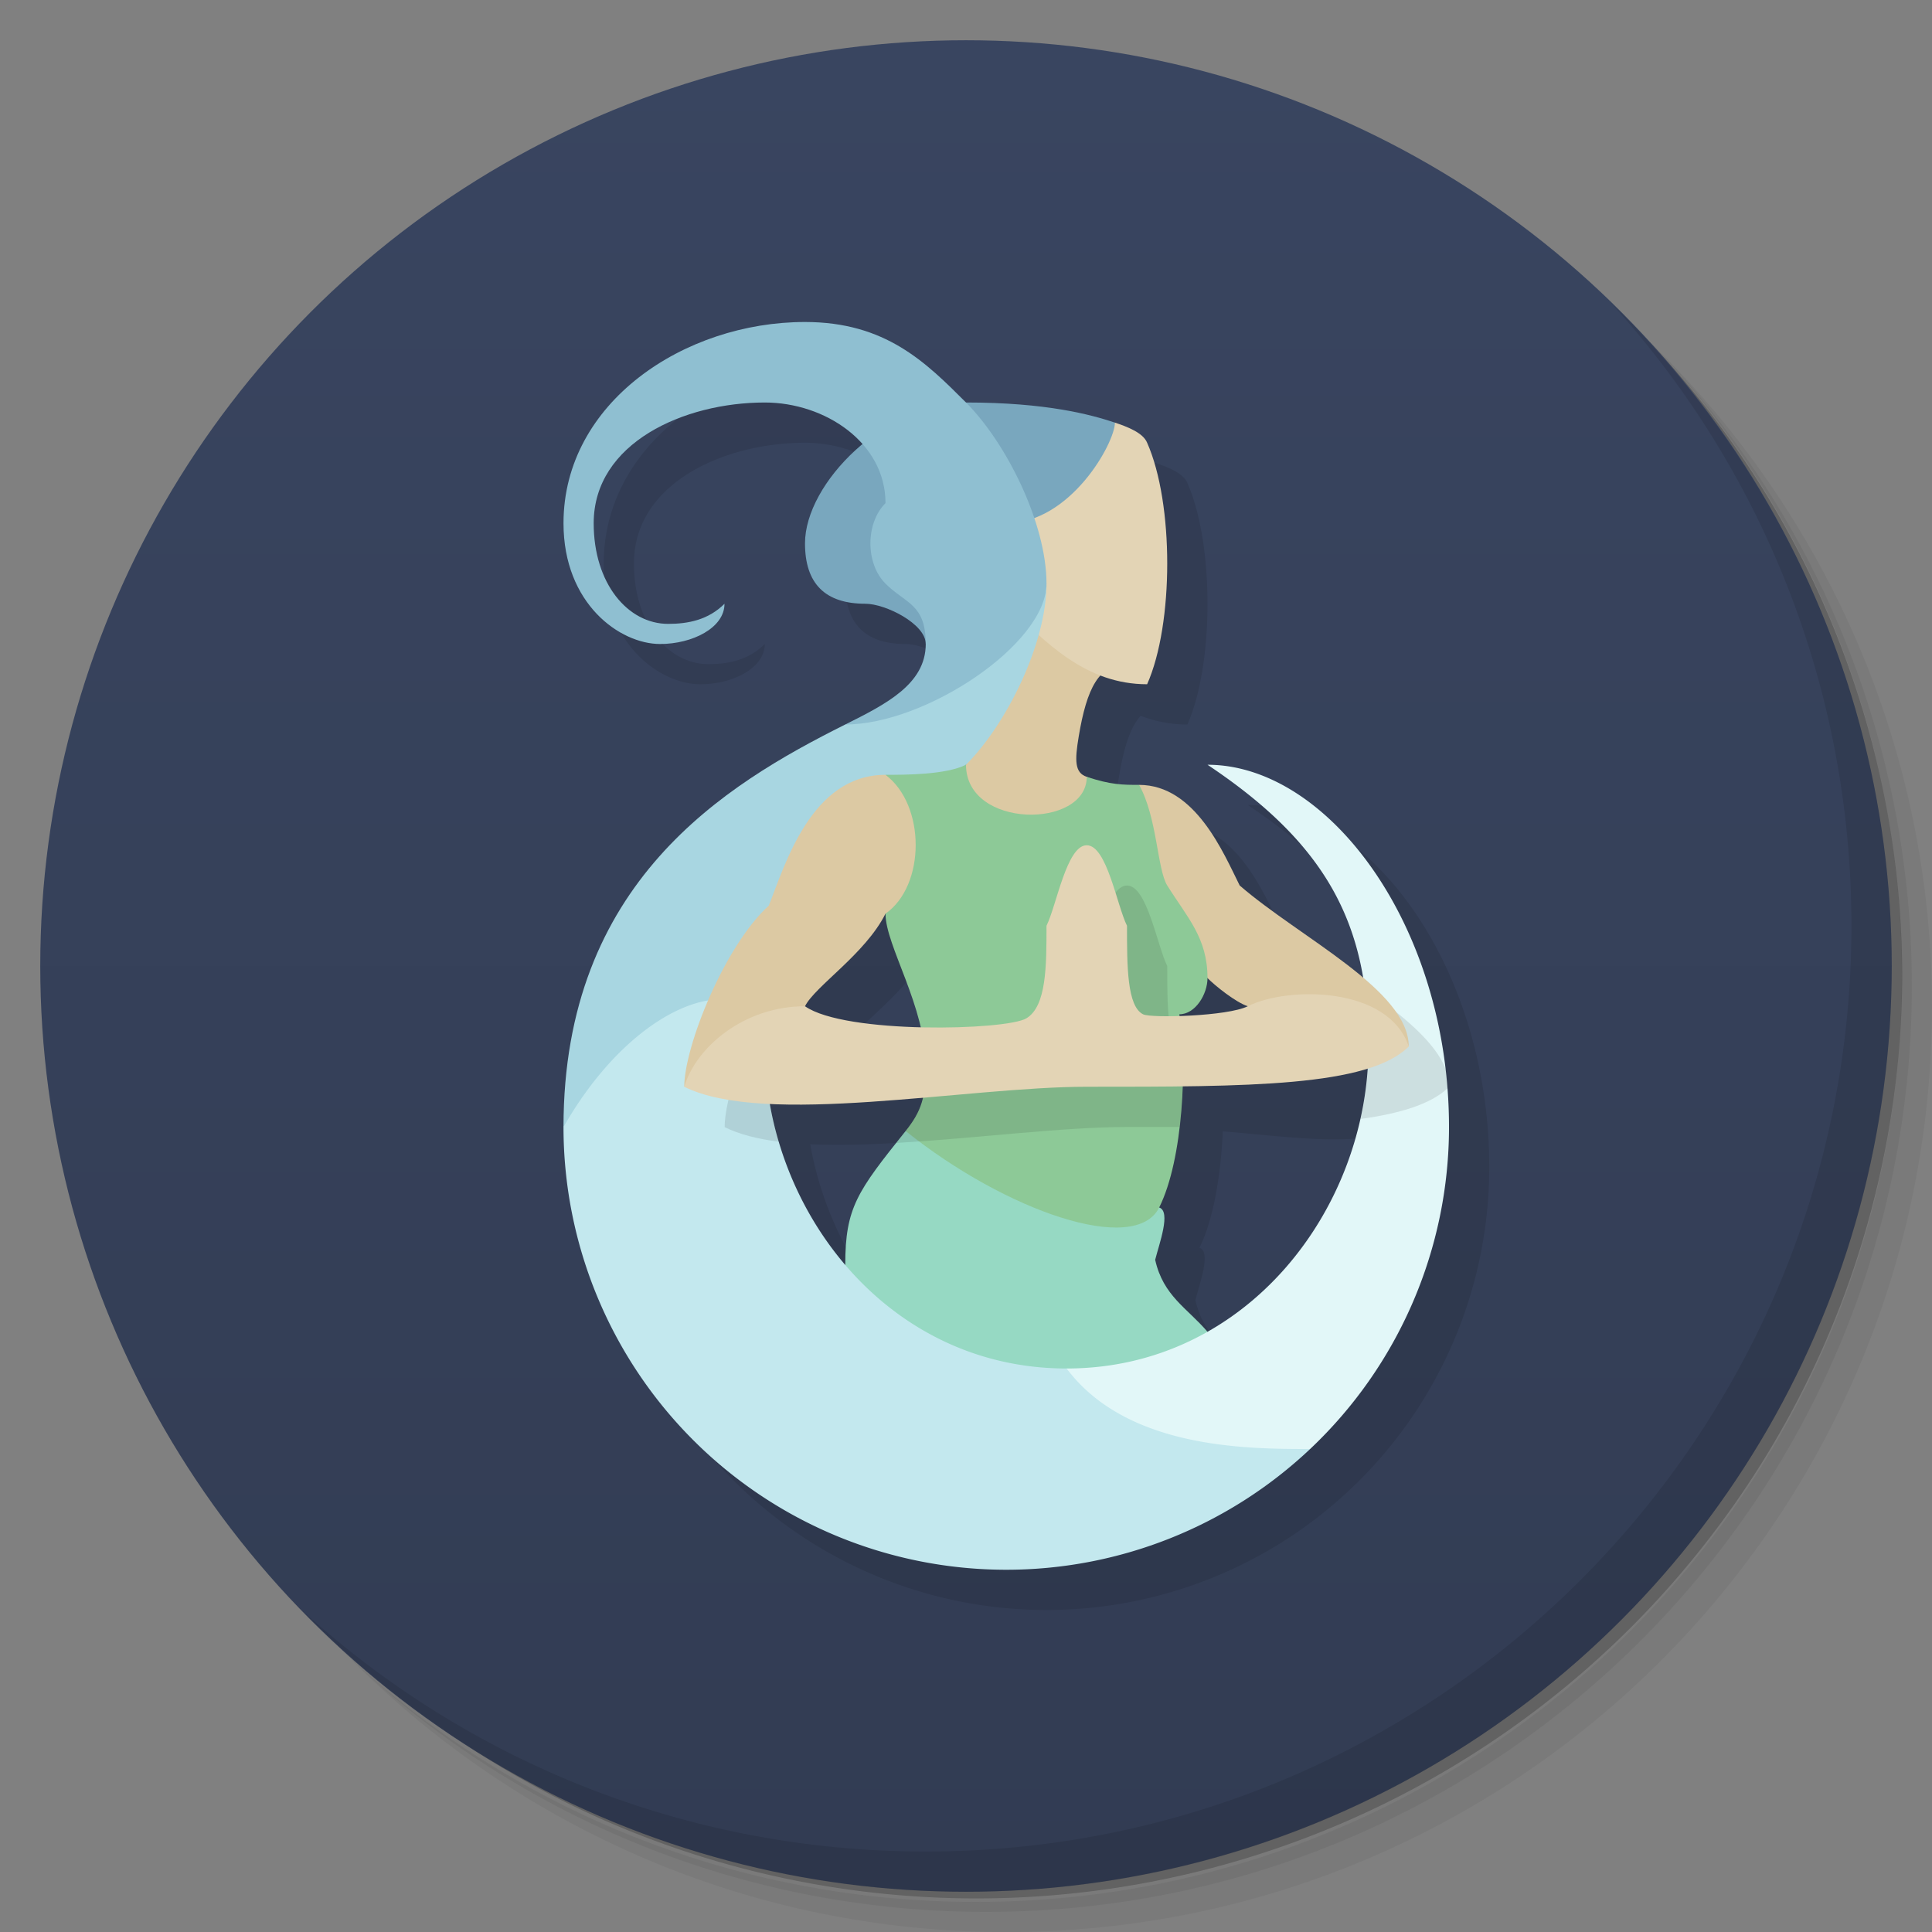 <svg version="1.1" viewBox="0 0 48 48" xmlns="http://www.w3.org/2000/svg">
 <rect x="0" y="0" width="48" height="48" fill="#808080" stroke="none"/>
 <defs>
  <linearGradient id="bg" x2="0" y1="1" y2="47" gradientUnits="userSpaceOnUse">
   <stop stop-color="#394560" offset="0"/>
   <stop stop-color="#323c53" offset="1"/>
  </linearGradient>
 </defs>
 <path d="m36.31 5c5.859 4.062 9.688 10.83 9.688 18.5 0 12.43-10.07 22.5-22.5 22.5-7.669 0-14.44-3.828-18.5-9.688 1.037 1.822 2.306 3.499 3.781 4.969 4.085 3.712 9.514 5.969 15.47 5.969 12.7 0 23-10.3 23-23 0-5.954-2.256-11.38-5.969-15.47-1.469-1.475-3.147-2.744-4.969-3.781zm4.969 3.781c3.854 4.113 6.219 9.637 6.219 15.72 0 12.7-10.3 23-23 23-6.081 0-11.61-2.364-15.72-6.219 4.16 4.144 9.883 6.719 16.22 6.719 12.7 0 23-10.3 23-23 0-6.335-2.575-12.06-6.719-16.22z" opacity=".05"/>
 <path d="m41.28 8.781c3.712 4.085 5.969 9.514 5.969 15.47 0 12.7-10.3 23-23 23-5.954 0-11.38-2.256-15.47-5.969 4.113 3.854 9.637 6.219 15.72 6.219 12.7 0 23-10.3 23-23 0-6.081-2.364-11.61-6.219-15.72z" opacity=".1"/>
 <path d="m31.25 2.375c8.615 3.154 14.75 11.42 14.75 21.13 0 12.43-10.07 22.5-22.5 22.5-9.708 0-17.97-6.135-21.12-14.75a23 23 0 0 0 44.88-7 23 23 0 0 0-16-21.88z" opacity=".2"/>
 <circle cx="24" cy="24" r="23" fill="url(#bg)"/>
 <path d="m40.03 7.531c3.712 4.084 5.969 9.514 5.969 15.47 0 12.7-10.3 23-23 23-5.954 0-11.38-2.256-15.47-5.969 4.178 4.291 10.01 6.969 16.47 6.969 12.7 0 23-10.3 23-23 0-6.462-2.677-12.29-6.969-16.47z" opacity=".1"/>
 <path id="shadow" d="m21 9c-3 0-6 2-6 5 0 2 1.4 3 2.4 3 0.8 0 1.6-0.4 1.6-1-0.4 0.4-0.9 0.5-1.4 0.5-1 0-1.85-1-1.85-2.5 0-2 2.25-3 4.25-3 0.929 0 1.855 0.385 2.428 1.033-0.848 0.707-1.428 1.659-1.428 2.467 0 1 0.5 1.5 1.5 1.5 0.5 0 1.5 0.5 1.5 1 0 1-1 1.5-2 2-3 1.5-7 3.925-7 10a11 11 0 0 0 11 11 11 11 0 0 0 11-11c0-5-3-9-6-9 2.5 1.666 3.609 3.335 3.91 5.58-0.92-0.904-2.222-1.811-3.11-2.58-0.4-0.8-1.1-2.5-2.5-2.5-0.4 0-0.7 0-1.3-0.2-0.3-0.1-0.3-0.4-0.2-1 0.121-0.724 0.279-1.229 0.539-1.516 0.354 0.135 0.737 0.216 1.161 0.216 0.666-1.5 0.666-4.5 0-6-0.1-0.25-0.5-0.4-0.8-0.5-0.6-0.2-1.7-0.5-3.7-0.5-1-1-2-2-4-2zm2 14.7c0 0.631 0.622 1.7 0.885 2.861-1.172-0.041-2.392-0.216-2.885-0.561 0.25-0.5 1.5-1.3 2-2.3zm7.984 1.657c0.55 0.385 0.991 0.943 1.516 0.943-0.325 0.196-1.381 0.28-2.154 0.251-0.013-0.125-0.027-0.244-0.046-0.351 0.348-0.174 0.619-0.498 0.684-0.843zm3.949 2.662c-0.313 2.481-1.743 4.829-3.933 6.068-0.5-0.587-1.1-0.887-1.3-1.787 0.1-0.4 0.4-1.2 0.1-1.3 0.356-0.71 0.533-1.839 0.58-2.892 1.936 0.161 3.31 0.391 4.553-0.09zm-11 0.254c-0.069 0.296-0.201 0.537-0.433 0.827-1.2 1.5-1.5 1.9-1.5 3.328-0.964-1.129-1.611-2.532-1.87-4 1.134 0.053 2.472-0.041 3.803-0.155z" opacity=".1"/>
 <path id="body-bot" d="m22.5 28.1c-1.2 1.5-1.5 1.9-1.5 3.328 0 1.572 2 3.572 4 3.572s5-1 5-1.912c-0.5-0.588-1.1-0.888-1.3-1.788 0.1-0.4 0.4-1.2 0.1-1.3z" fill="#96d9c3"/>
 <path id="neck" d="m25 15-1 4c-1 1 0 2 1.5 2s2.1-1.5 1.5-1.7c-0.3-0.1-0.3-0.4-0.2-1 0.2-1.2 0.5-1.8 1.2-1.8z" fill="#dcc9a3"/>
 <path id="head" d="m28.5 17c0.666-1.5 0.666-4.5 0-6-0.1-0.25-0.5-0.4-0.8-0.5l-2.7 0.5v4c1 1 2 2 3.5 2z" fill="#e3d4b5"/>
 <path id="hair" d="m24 10c-2 0-4 2-4 3.5 0 1 0.5 1.5 1.5 1.5 0.5 0 1.5 0.5 1.5 1l2-3c1.6 0 2.7-2 2.7-2.5-0.6-0.2-1.7-0.5-3.7-0.5z" fill="#79a7be"/>
 <path id="moon-top" d="m26 14.5c0-1.5-1-3.5-2-4.5s-2-2-4-2c-3 0-6 2-6 5 0 2 1.4 3 2.4 3 0.8 0 1.6-0.4 1.6-1-0.4 0.4-0.9 0.5-1.4 0.5-1 0-1.85-1-1.85-2.5 0-2 2.25-3 4.25-3 1.5 0 3 1 3 2.5-0.5 0.5-0.5 1.5 0 2s1 0.5 1 1.5-1 1.5-2 2l2 1c1-1 3-3 3-4.5z" fill="#8fbfd1"/>
 <path id="moon-mid" d="m26 14.5c0 1.5-3 3.5-5 3.5-3 1.5-7 3.925-7 10l5-2c0-4 3-5 5-7 1-1 2-3 2-4.5z" fill="#a8d6e1"/>
 <path id="moon-low" d="m32.55 36a11 11 0 0 1-7.55 3 11 11 0 0 1-11-11c2-3.5 5-4 5-2 0 4 3 8 7.5 8z" fill="#c3e8ee"/>
 <path id="moon-end" d="m34 26c0-3-1-5-4-7 3 0 6 4 6 9a11 11 0 0 1-3.45 8c-1.55 0-4.55 0-6.05-2 4.5 0 7.5-4 7.5-8z" fill="#e2f7f8"/>
 <path id="arms-sh-out" d="m33.91 24.56c0.063 0.456 0.094 0.934 0.094 1.443 0 0.604-0.07 1.207-0.201 1.797 0.997-0.138 1.741-0.37 2.162-0.762-0.012-0.156-0.025-0.309-0.043-0.463-0.257-0.69-1.092-1.357-2.012-2.015zm-14.81 0.281c-0.638 1.121-1.096 2.485-1.096 3.162 0.361 0.18 0.821 0.295 1.348 0.363-0.228-0.766-0.348-1.564-0.348-2.363 0-0.419 0.034-0.804 0.096-1.162z" opacity=".1"/>
 <path id="arms-top" d="m24 20v2l-2 0.7c-0.5 1-1.75 1.8-2 2.3l-3 2c0-1 1-3.5 2.1-4.5 0.4-1 1.05-3.25 2.9-3.25zm4 2 2 2.3c0.2 0.2 0.7 0.6 1 0.7l4 1c0-1.4-2.7-2.7-4.2-4-0.4-0.8-1.1-2.5-2.5-2.5z" fill="#dcc9a3"/>
 <path id="body" d="m27 19.3c0 1.3-3 1.3-3-0.3-0.5 0.25-1.5 0.25-2 0.25 1 0.75 1 2.75 0 3.45 0 0.8 1 2.3 1 3.8 0 0.75-0.1 1.1-0.5 1.6 2.5 2 5.7 3.1 6.3 1.9s0.7-3.6 0.5-4.8c0.4 0 0.7-0.5 0.7-0.9 0-1-0.5-1.5-1-2.3-0.25-0.4-0.25-1.7-0.7-2.5-0.4 0-0.7 0-1.3-0.2z" fill="#8dc997"/>
 <path id="arms-sh-low" d="m28 22c-0.5 0-0.75 1.5-1 2 0 1 0 2-0.5 2.3-0.316 0.19-2.029 0.3-3.5 0.2 0 0.75-0.1 1.1-0.5 1.6-0.086 0.107-0.157 0.199-0.234 0.296 1.976-0.114 4.137-0.396 5.734-0.396h1.309c0.072-0.618 0.096-1.251 0.078-1.811-0.387-0.217-0.387-1.201-0.387-2.189-0.25-0.5-0.5-2-1-2z" opacity=".1"/>
 <path id="arms-low" d="m27 21c-0.5 0-0.75 1.5-1 2 0 1 0 2-0.5 2.3s-4.5 0.4-5.5-0.3c-1.5 0-2.7 1-3 2 2 1 7 0 10 0 4 0 7 0 8-1-0.5-1.5-3-1.5-4-1-0.5 0.25-2.4 0.3-2.6 0.2-0.4-0.2-0.4-1.2-0.4-2.2-0.25-0.5-0.5-2-1-2z" fill="#e3d4b5"/>
</svg>
